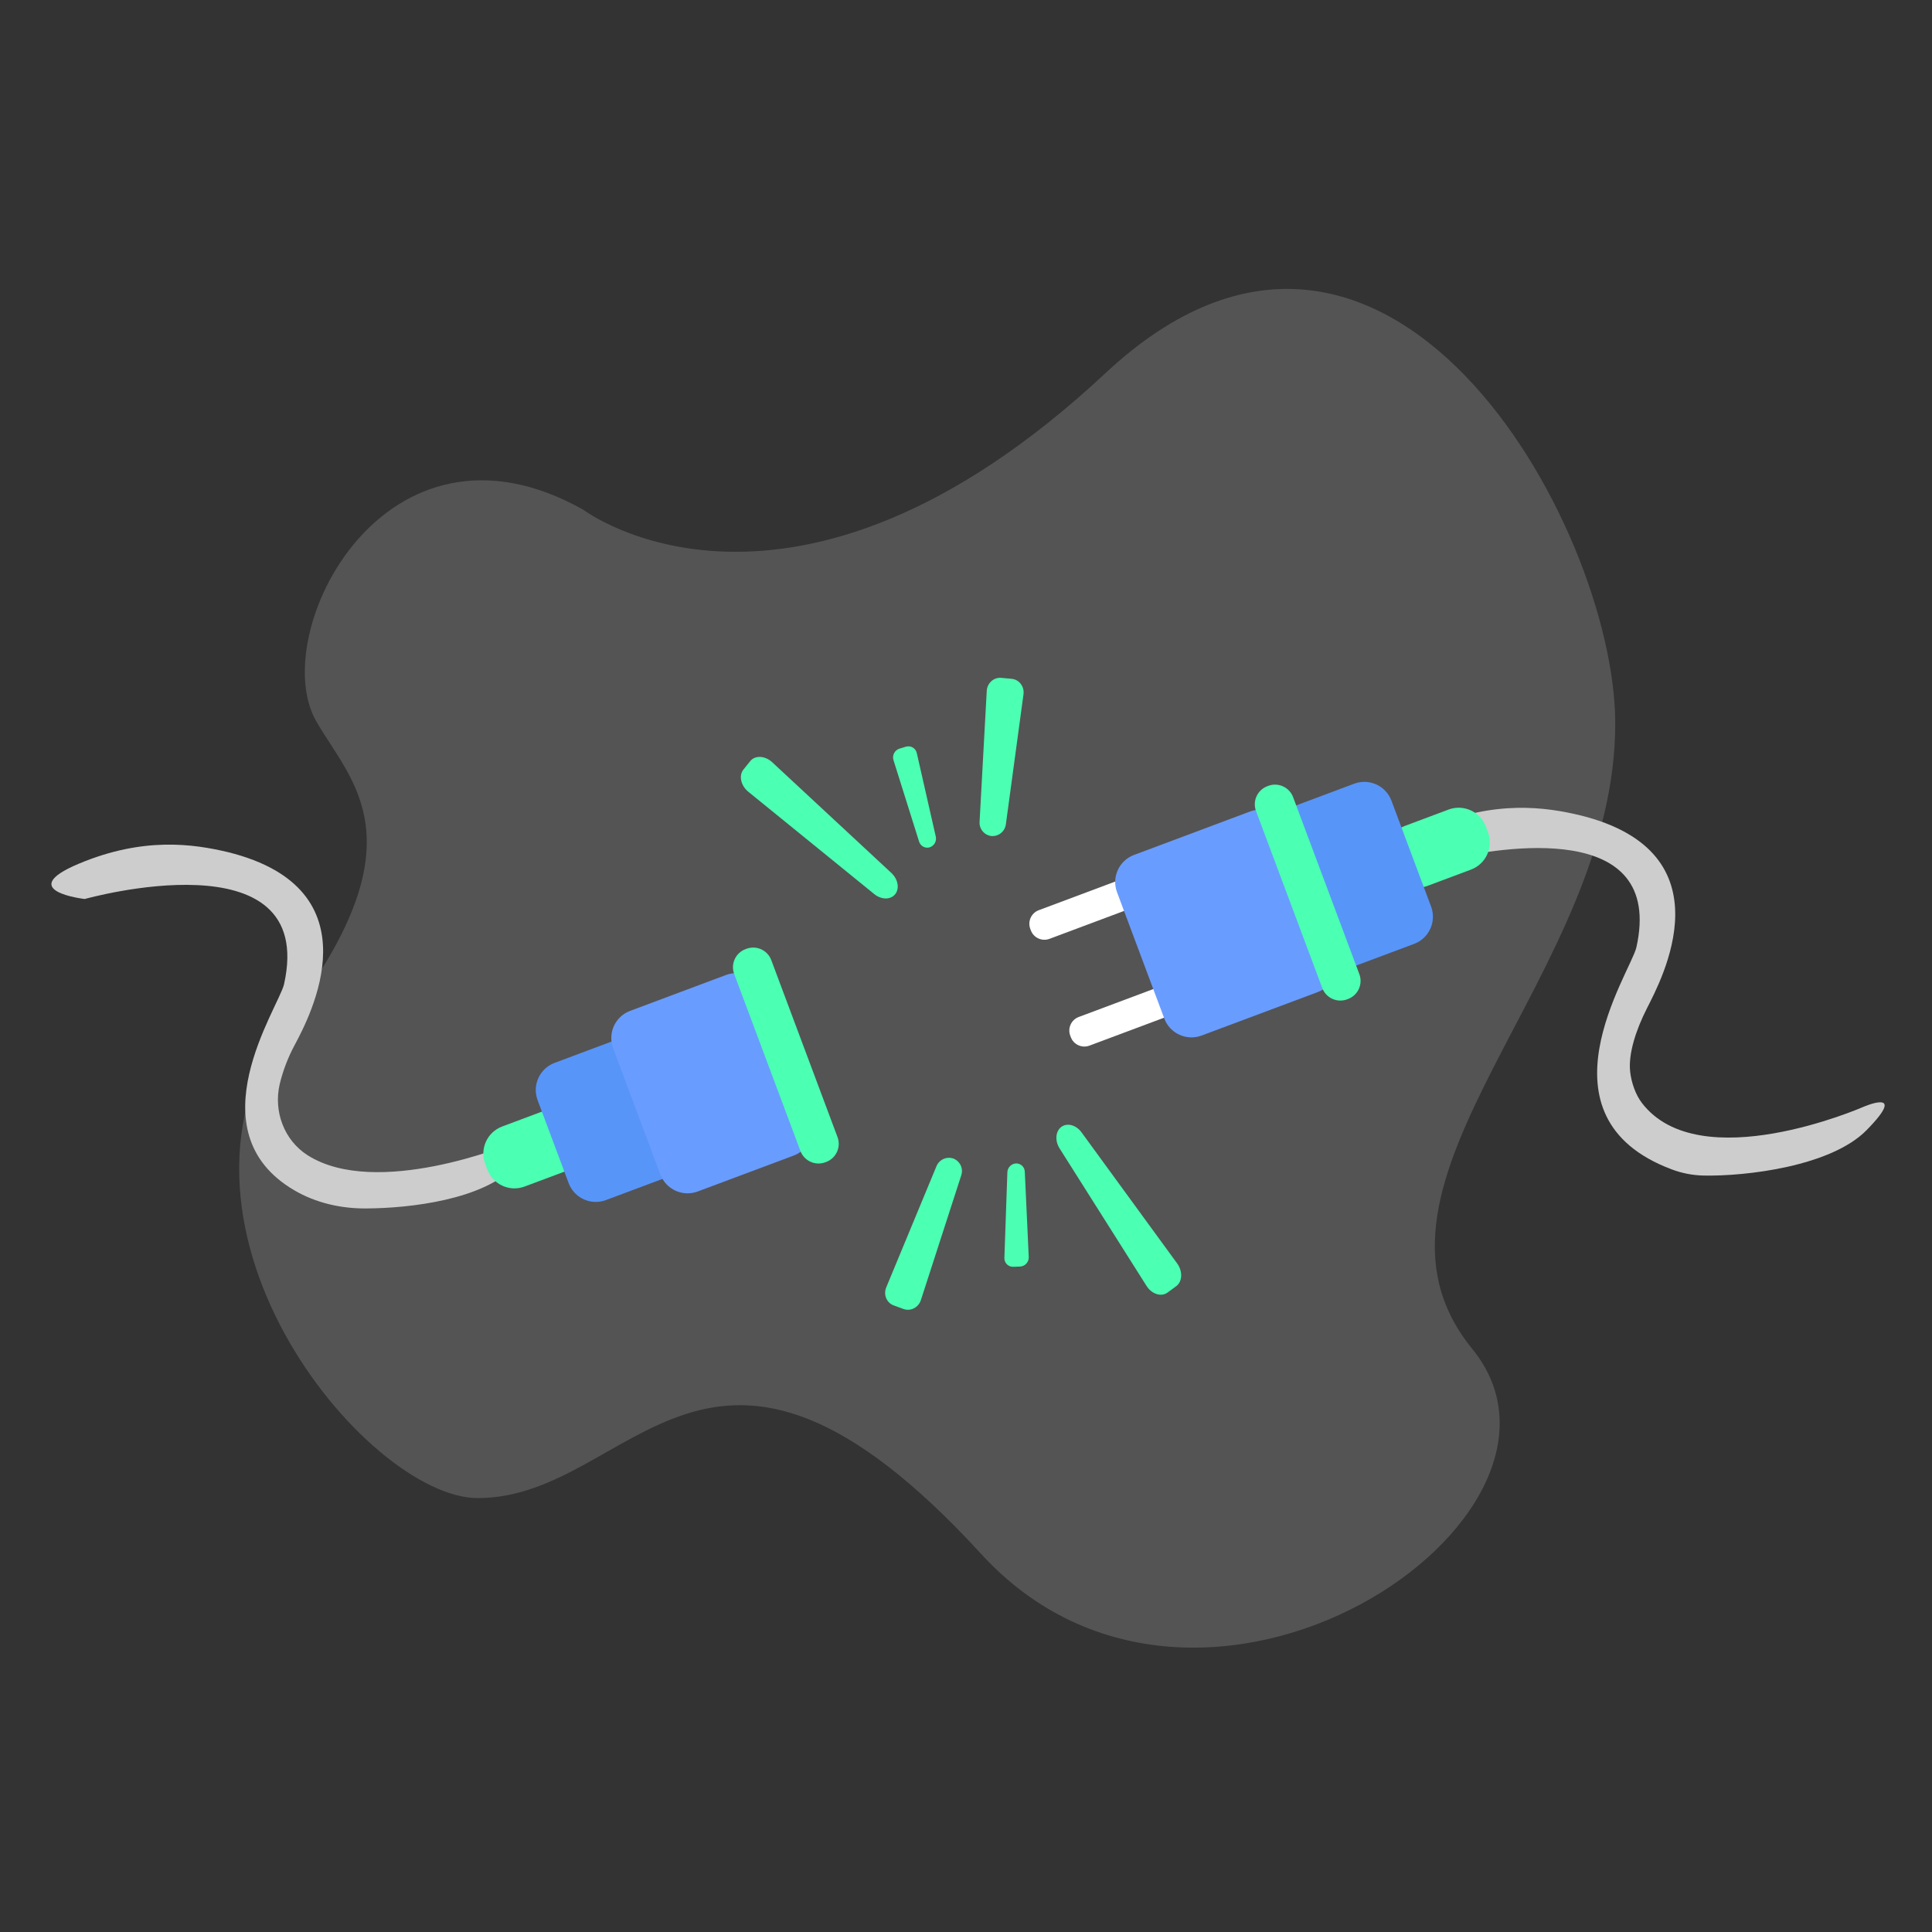 <svg width="332" height="332" viewBox="0 0 332 332" fill="none" xmlns="http://www.w3.org/2000/svg">
<rect x="0" y="0" width="332" height="332" fill="#333333" stroke="none"/>
<path d="M100.259 87.607C100.259 87.607 135.859 114.622 189.98 64.108C238.044 19.248 277.289 90.027 277.564 123.922C277.92 167.829 229.5 202.962 252.998 231.8C276.496 260.639 206.397 308.262 168.618 267.048C121.621 215.779 108.889 257.435 82.102 257.435C62.876 257.435 23.403 209.663 50.059 174.123C72.489 144.216 60.256 134.291 54.332 123.922C45.786 108.969 66.08 68.381 100.259 87.607Z" fill="#545454"/>
<path d="M243.18 147.305C245.093 148.016 247.185 148.063 249.174 147.606C257.51 145.693 286.172 140.627 281.192 162.837C280.107 167.244 263.32 191.922 287.226 200.931C288.978 201.6 290.831 201.964 292.705 202.01C300.066 202.162 314.652 200.424 320.756 194.21C328.13 186.703 320.074 190.263 320.074 190.263C320.074 190.263 292.039 202.497 282.136 189.517C281.034 188.073 280.332 185.976 280.131 184.17C279.783 181.039 281.173 176.902 282.999 173.3C285.471 168.426 297.337 146.499 271.574 140.111C265.639 138.698 257.019 137.428 245.905 142.108C239.421 144.837 240.858 146.442 243.18 147.305Z" fill="#CDCDCD"/>
<path d="M248.918 139.118L241.456 141.911C238.88 142.875 237.573 145.744 238.537 148.32L238.907 149.309C239.871 151.884 242.741 153.191 245.317 152.227L252.779 149.434C255.354 148.47 256.661 145.601 255.697 143.025L255.327 142.036C254.363 139.461 251.493 138.154 248.918 139.118Z" fill="#4BFFB3"/>
<path d="M203.113 147.2L178.504 156.41C177.216 156.892 176.563 158.327 177.045 159.615L177.142 159.874C177.624 161.162 179.059 161.815 180.347 161.333L204.956 152.123C206.244 151.641 206.897 150.206 206.415 148.918L206.318 148.659C205.836 147.371 204.401 146.718 203.113 147.2Z" fill="white"/>
<path d="M209.982 165.55L185.373 174.76C184.085 175.242 183.431 176.677 183.913 177.965L184.01 178.224C184.492 179.512 185.927 180.165 187.215 179.683L211.825 170.473C213.112 169.991 213.766 168.556 213.284 167.268L213.187 167.009C212.705 165.721 211.27 165.068 209.982 165.55Z" fill="white"/>
<path d="M232.703 134.674L212.757 142.139C210.181 143.103 208.875 145.973 209.839 148.549L216.649 166.744C217.613 169.32 220.482 170.626 223.058 169.662L243.004 162.197C245.579 161.233 246.886 158.364 245.922 155.788L239.112 137.593C238.148 135.017 235.279 133.71 232.703 134.674Z" fill="#5895F9"/>
<path d="M214.818 139.45L194.872 146.915C192.296 147.879 190.99 150.748 191.954 153.324L200.078 175.031C201.042 177.607 203.912 178.914 206.488 177.95L226.433 170.485C229.009 169.521 230.316 166.651 229.352 164.076L221.227 142.368C220.263 139.792 217.394 138.486 214.818 139.45Z" fill="#699CFF"/>
<path d="M217.94 135.043L217.784 135.102C216.066 135.745 215.195 137.658 215.838 139.375L227.219 169.785C227.862 171.502 229.775 172.373 231.492 171.73L231.649 171.672C233.366 171.029 234.237 169.116 233.594 167.399L222.213 136.989C221.57 135.272 219.657 134.401 217.94 135.043Z" fill="#4BFFB3"/>
<path d="M14.562 154.486C14.562 154.486 54.62 143.229 48.804 169.164C47.794 173.268 33.256 194.398 50.573 204.543C54.291 206.722 58.583 207.687 62.892 207.664C70.618 207.624 82.866 206.137 88.369 200.536C95.743 193.029 87.687 196.589 87.687 196.589C87.687 196.589 64.681 206.052 52.846 198.509C48.804 195.933 46.973 190.946 48.07 186.281C48.631 183.964 49.485 181.728 50.612 179.627C53.186 174.806 64.95 152.825 39.187 146.437C33.252 145.024 24.632 143.754 13.517 148.434C2.403 153.114 14.562 154.486 14.562 154.486Z" fill="#CDCDCD"/>
<path d="M93.755 190.788L86.293 193.581C83.717 194.545 82.41 197.414 83.374 199.99L83.744 200.979C84.708 203.554 87.578 204.861 90.154 203.897L97.616 201.104C100.192 200.14 101.499 197.271 100.534 194.695L100.165 193.706C99.201 191.13 96.331 189.824 93.755 190.788Z" fill="#4BFFB3"/>
<path d="M106.362 178.51L95.303 182.649C92.727 183.613 91.421 186.483 92.385 189.059L97.717 203.307C98.681 205.883 101.551 207.19 104.127 206.225L115.186 202.086C117.762 201.122 119.069 198.253 118.105 195.677L112.772 181.428C111.808 178.853 108.938 177.546 106.362 178.51Z" fill="#5895F9"/>
<path d="M124.773 167.539L108.281 173.711C105.705 174.676 104.398 177.545 105.363 180.121L113.487 201.828C114.451 204.404 117.32 205.711 119.896 204.747L136.389 198.574C138.964 197.61 140.271 194.741 139.307 192.165L131.183 170.457C130.219 167.882 127.349 166.575 124.773 167.539Z" fill="#699CFF"/>
<path d="M128.266 163.043L128.11 163.102C126.393 163.745 125.522 165.658 126.164 167.375L137.545 197.785C138.188 199.502 140.101 200.373 141.818 199.73L141.975 199.672C143.692 199.029 144.563 197.116 143.921 195.399L132.539 164.989C131.897 163.272 129.984 162.401 128.266 163.043Z" fill="#4BFFB3"/>
<path d="M170.38 143.67C169.786 143.604 169.241 143.31 168.859 142.85C168.478 142.39 168.289 141.8 168.334 141.204L169.564 118.728C169.637 117.385 170.771 116.365 172.058 116.484L173.851 116.65C175.137 116.769 176.059 117.978 175.879 119.311L172.855 141.622C172.785 142.216 172.489 142.76 172.028 143.142C171.567 143.523 170.977 143.712 170.38 143.67V143.67Z" fill="#4BFFB3"/>
<path d="M159.755 145.608C159.57 145.662 159.376 145.68 159.185 145.659C158.993 145.639 158.808 145.581 158.639 145.488C158.47 145.396 158.321 145.271 158.2 145.122C158.079 144.972 157.989 144.799 157.935 144.615L153.54 130.633C153.413 130.236 153.448 129.803 153.638 129.432C153.829 129.06 154.159 128.779 154.556 128.65L155.694 128.307C155.889 128.25 156.094 128.234 156.296 128.26C156.497 128.287 156.691 128.354 156.865 128.459C157.04 128.564 157.19 128.704 157.307 128.87C157.425 129.036 157.506 129.225 157.547 129.424L160.804 143.749C160.895 144.134 160.837 144.539 160.643 144.884C160.448 145.228 160.131 145.487 159.755 145.608V145.608Z" fill="#4BFFB3"/>
<path d="M153.825 153.669C153.038 154.645 151.454 154.633 150.235 153.643L128.594 136.06C127.301 135.009 126.92 133.271 127.755 132.237L128.919 130.794C129.755 129.76 131.47 129.845 132.693 130.981L153.171 150.006C154.324 151.078 154.612 152.693 153.825 153.669Z" fill="#4BFFB3"/>
<path d="M163.829 199.087C164.386 199.302 164.838 199.725 165.09 200.267C165.342 200.809 165.373 201.428 165.178 201.993L158.248 223.409C157.834 224.688 156.477 225.384 155.264 224.942L153.572 224.324C152.358 223.88 151.776 222.475 152.291 221.233L160.912 200.435C161.131 199.878 161.557 199.426 162.1 199.175C162.643 198.924 163.263 198.892 163.829 199.087V199.087Z" fill="#4BFFB3"/>
<path d="M174.597 199.926C174.789 199.921 174.981 199.954 175.161 200.022C175.341 200.091 175.505 200.195 175.645 200.327C175.785 200.459 175.897 200.618 175.976 200.794C176.054 200.97 176.098 201.159 176.103 201.352L176.781 215.992C176.803 216.409 176.658 216.818 176.379 217.129C176.1 217.439 175.709 217.627 175.292 217.65L174.104 217.691C173.901 217.696 173.699 217.659 173.511 217.582C173.322 217.506 173.152 217.39 173.011 217.245C172.869 217.099 172.759 216.925 172.688 216.734C172.617 216.544 172.586 216.34 172.598 216.137L173.108 201.456C173.118 201.06 173.278 200.684 173.553 200.4C173.829 200.117 174.202 199.948 174.597 199.926V199.926Z" fill="#4BFFB3"/>
<path d="M182.389 193.645C183.4 192.903 184.927 193.318 185.853 194.587L202.286 217.113C203.268 218.459 203.193 220.237 202.12 221.024L200.626 222.121C199.555 222.908 197.918 222.388 197.025 220.977L182.085 197.352C181.245 196.023 181.379 194.387 182.389 193.645Z" fill="#4BFFB3"/>
</svg>
